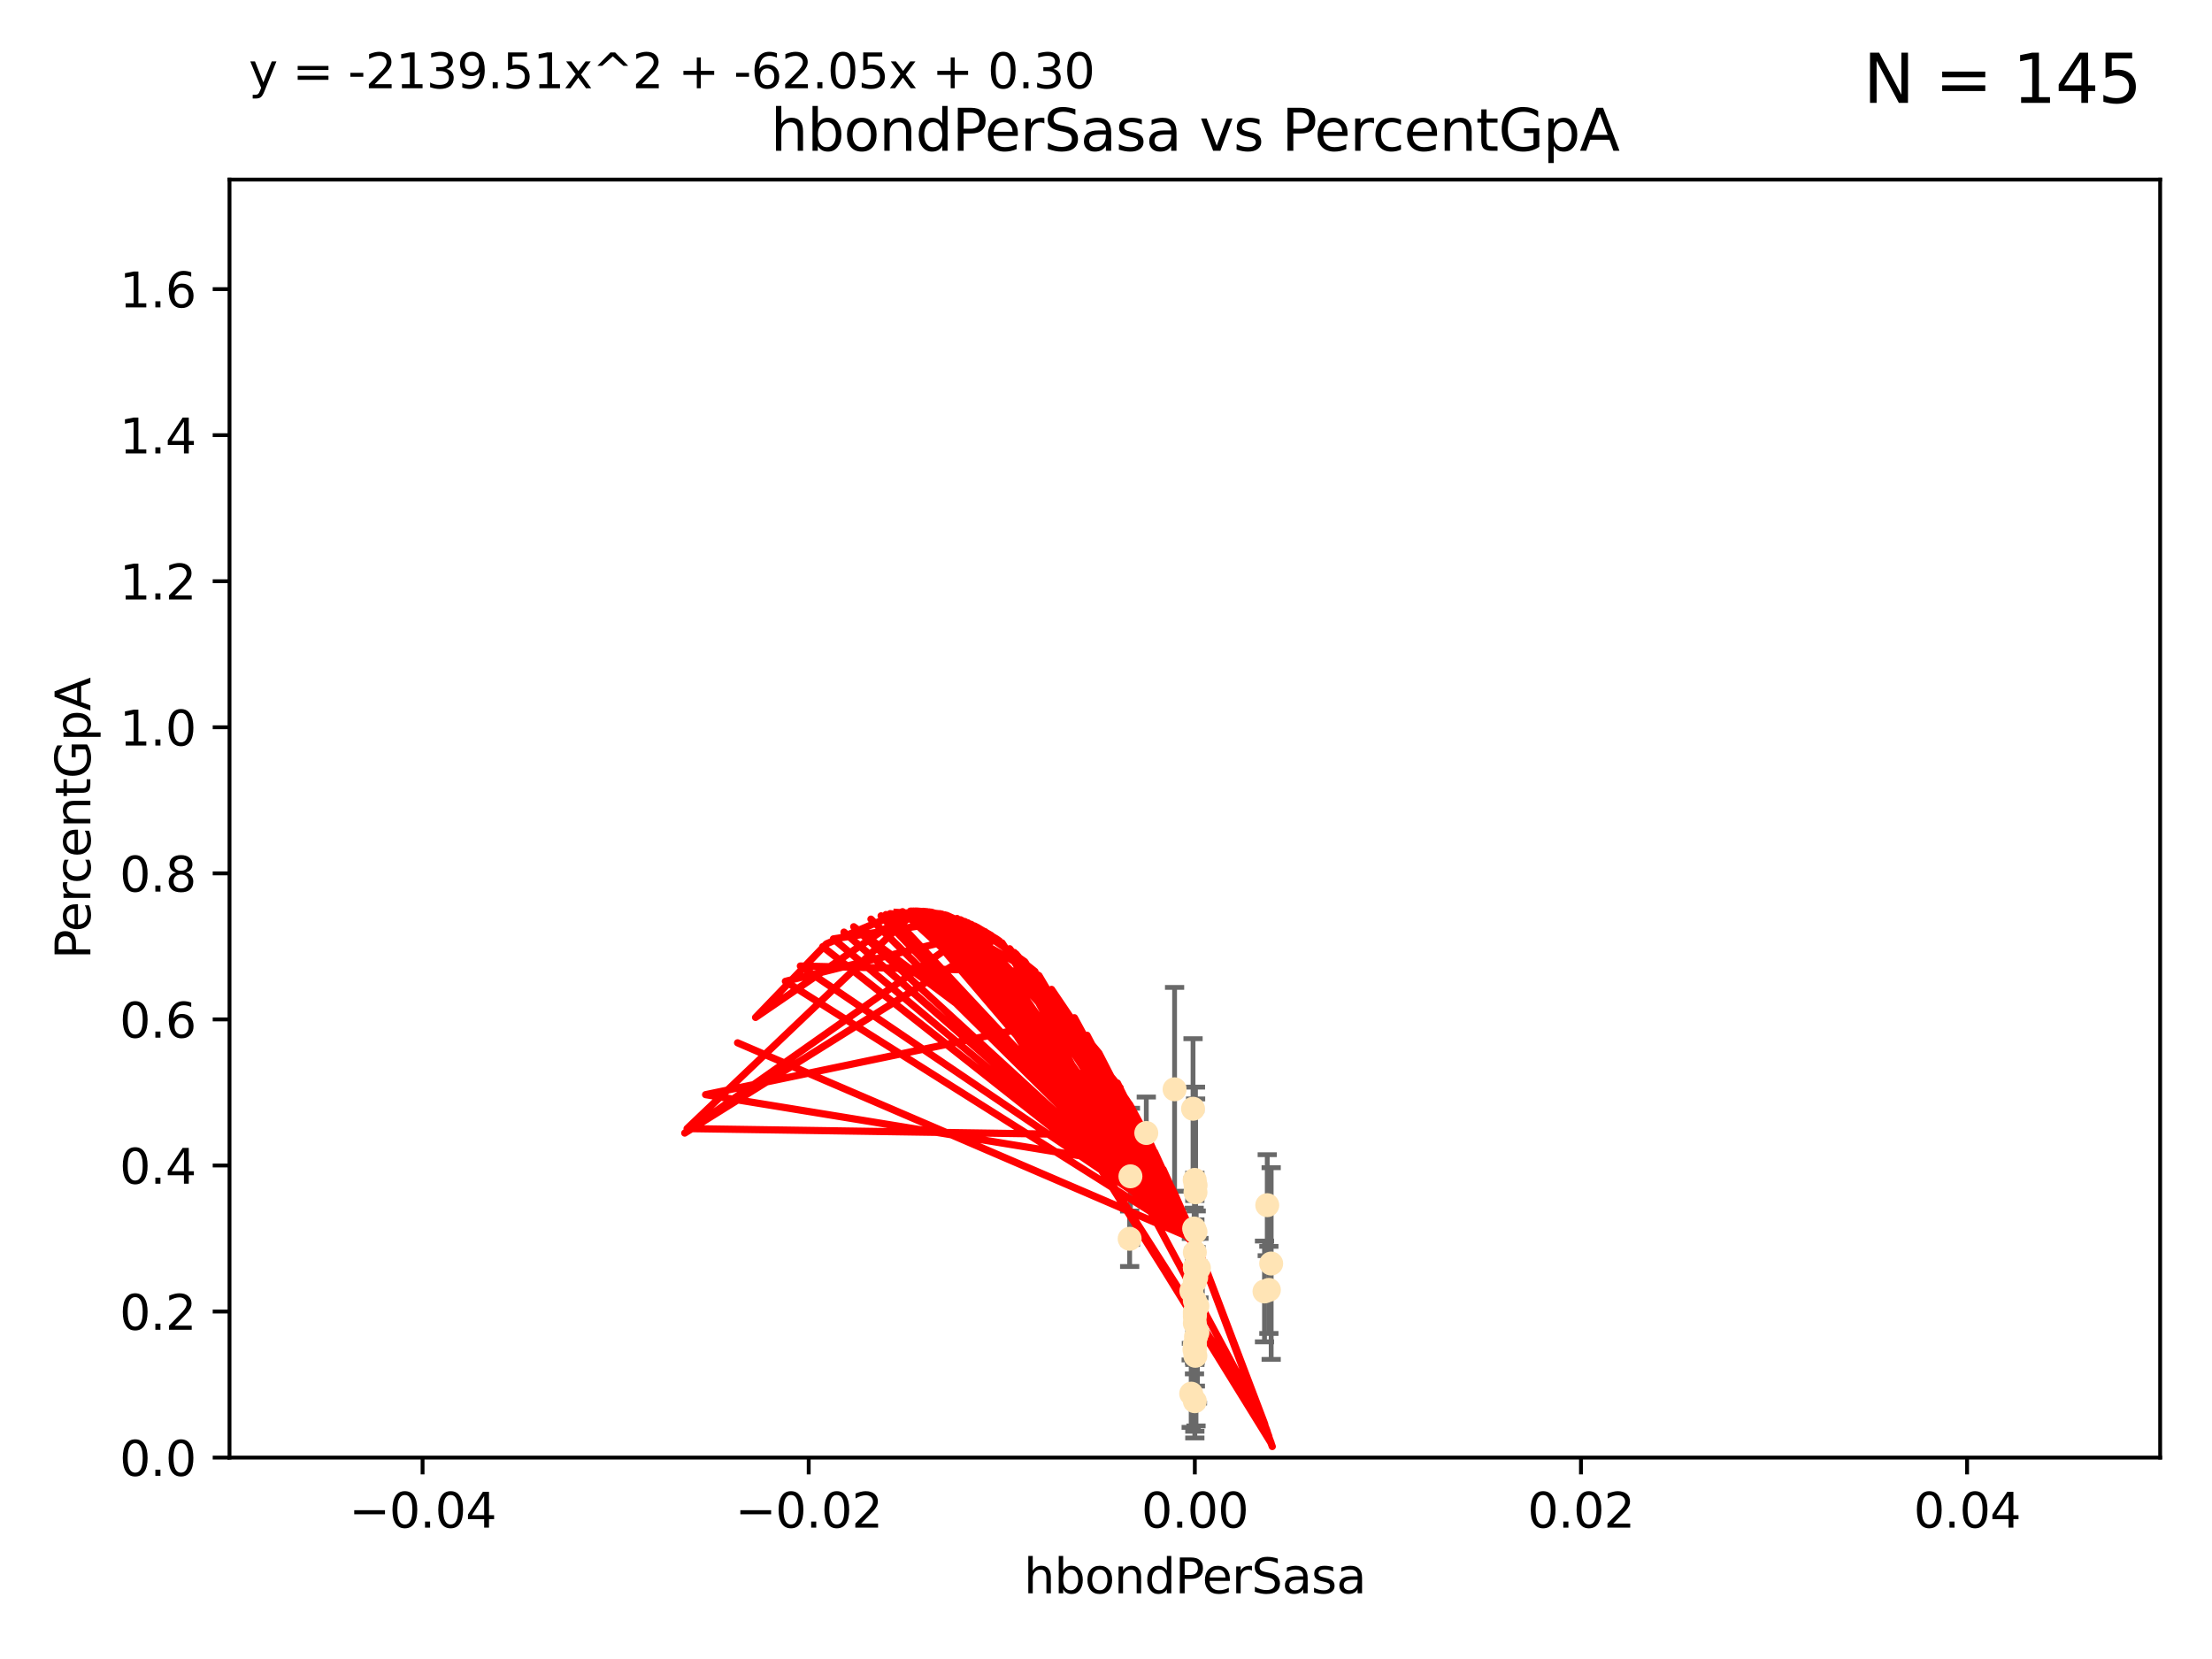<?xml version="1.0" encoding="utf-8" standalone="no"?>
<!DOCTYPE svg PUBLIC "-//W3C//DTD SVG 1.1//EN"
  "http://www.w3.org/Graphics/SVG/1.1/DTD/svg11.dtd">
<svg xmlns:xlink="http://www.w3.org/1999/xlink" width="460.8pt" height="345.6pt" viewBox="0 0 460.8 345.6" xmlns="http://www.w3.org/2000/svg" version="1.1">
 <defs>
  <style type="text/css">*{stroke-linejoin: round; stroke-linecap: butt}</style>
 </defs>
 <g id="figure_1">
  <g id="patch_1">
   <path d="M 0 345.6 
L 460.8 345.6 
L 460.8 0 
L 0 0 
z
" style="fill: #ffffff"/>
  </g>
  <g id="axes_1">
   <g id="patch_2">
    <path d="M 47.81 303.64 
L 450 303.64 
L 450 37.411 
L 47.81 37.411 
z
" style="fill: #ffffff"/>
   </g>
   <g id="PathCollection_1">
    <defs>
     <path id="mda1f64338f" d="M 0 1.118 
C 0.297 1.118 0.581 1 0.791 0.791 
C 1 0.581 1.118 0.297 1.118 0 
C 1.118 -0.297 1 -0.581 0.791 -0.791 
C 0.581 -1 0.297 -1.118 0 -1.118 
C -0.297 -1.118 -0.581 -1 -0.791 -0.791 
C -1 -0.581 -1.118 -0.297 -1.118 0 
C -1.118 0.297 -1 0.581 -0.791 0.791 
C -0.581 1 -0.297 1.118 0 1.118 
z
" style="stroke: #ffe4b5"/>
    </defs>
    <g clip-path="url(#p2dcbef6d17)">
     <use xlink:href="#mda1f64338f" x="238.793" y="236.024" style="fill: #ffe4b5; stroke: #ffe4b5"/>
     <use xlink:href="#mda1f64338f" x="249.434" y="272.073" style="fill: #ffe4b5; stroke: #ffe4b5"/>
     <use xlink:href="#mda1f64338f" x="249.149" y="278.454" style="fill: #ffe4b5; stroke: #ffe4b5"/>
     <use xlink:href="#mda1f64338f" x="249.189" y="266.121" style="fill: #ffe4b5; stroke: #ffe4b5"/>
     <use xlink:href="#mda1f64338f" x="249.039" y="256.619" style="fill: #ffe4b5; stroke: #ffe4b5"/>
     <use xlink:href="#mda1f64338f" x="249.039" y="248.374" style="fill: #ffe4b5; stroke: #ffe4b5"/>
     <use xlink:href="#mda1f64338f" x="248.905" y="266.966" style="fill: #ffe4b5; stroke: #ffe4b5"/>
     <use xlink:href="#mda1f64338f" x="248.876" y="245.794" style="fill: #ffe4b5; stroke: #ffe4b5"/>
     <use xlink:href="#mda1f64338f" x="248.905" y="280.798" style="fill: #ffe4b5; stroke: #ffe4b5"/>
     <use xlink:href="#mda1f64338f" x="248.905" y="270.942" style="fill: #ffe4b5; stroke: #ffe4b5"/>
     <use xlink:href="#mda1f64338f" x="248.905" y="280.225" style="fill: #ffe4b5; stroke: #ffe4b5"/>
     <use xlink:href="#mda1f64338f" x="248.189" y="268.929" style="fill: #ffe4b5; stroke: #ffe4b5"/>
     <use xlink:href="#mda1f64338f" x="249.449" y="277.551" style="fill: #ffe4b5; stroke: #ffe4b5"/>
     <use xlink:href="#mda1f64338f" x="235.489" y="245.048" style="fill: #ffe4b5; stroke: #ffe4b5"/>
     <use xlink:href="#mda1f64338f" x="248.905" y="264.074" style="fill: #ffe4b5; stroke: #ffe4b5"/>
     <use xlink:href="#mda1f64338f" x="248.532" y="230.974" style="fill: #ffe4b5; stroke: #ffe4b5"/>
     <use xlink:href="#mda1f64338f" x="244.687" y="226.92" style="fill: #ffe4b5; stroke: #ffe4b5"/>
     <use xlink:href="#mda1f64338f" x="248.905" y="273.317" style="fill: #ffe4b5; stroke: #ffe4b5"/>
     <use xlink:href="#mda1f64338f" x="248.905" y="264.031" style="fill: #ffe4b5; stroke: #ffe4b5"/>
     <use xlink:href="#mda1f64338f" x="248.145" y="290.323" style="fill: #ffe4b5; stroke: #ffe4b5"/>
     <use xlink:href="#mda1f64338f" x="248.833" y="281.157" style="fill: #ffe4b5; stroke: #ffe4b5"/>
     <use xlink:href="#mda1f64338f" x="248.905" y="266.582" style="fill: #ffe4b5; stroke: #ffe4b5"/>
     <use xlink:href="#mda1f64338f" x="263.419" y="269.032" style="fill: #ffe4b5; stroke: #ffe4b5"/>
     <use xlink:href="#mda1f64338f" x="264.33" y="268.709" style="fill: #ffe4b5; stroke: #ffe4b5"/>
     <use xlink:href="#mda1f64338f" x="249.762" y="264.173" style="fill: #ffe4b5; stroke: #ffe4b5"/>
     <use xlink:href="#mda1f64338f" x="248.905" y="260.898" style="fill: #ffe4b5; stroke: #ffe4b5"/>
     <use xlink:href="#mda1f64338f" x="235.327" y="258.061" style="fill: #ffe4b5; stroke: #ffe4b5"/>
     <use xlink:href="#mda1f64338f" x="248.905" y="291.9" style="fill: #ffe4b5; stroke: #ffe4b5"/>
     <use xlink:href="#mda1f64338f" x="248.761" y="255.921" style="fill: #ffe4b5; stroke: #ffe4b5"/>
     <use xlink:href="#mda1f64338f" x="248.905" y="275.649" style="fill: #ffe4b5; stroke: #ffe4b5"/>
     <use xlink:href="#mda1f64338f" x="248.905" y="273.715" style="fill: #ffe4b5; stroke: #ffe4b5"/>
     <use xlink:href="#mda1f64338f" x="248.905" y="280.144" style="fill: #ffe4b5; stroke: #ffe4b5"/>
     <use xlink:href="#mda1f64338f" x="264.809" y="263.219" style="fill: #ffe4b5; stroke: #ffe4b5"/>
     <use xlink:href="#mda1f64338f" x="249.064" y="246.911" style="fill: #ffe4b5; stroke: #ffe4b5"/>
     <use xlink:href="#mda1f64338f" x="248.905" y="274.226" style="fill: #ffe4b5; stroke: #ffe4b5"/>
     <use xlink:href="#mda1f64338f" x="263.992" y="251.06" style="fill: #ffe4b5; stroke: #ffe4b5"/>
     <use xlink:href="#mda1f64338f" x="249.017" y="282.435" style="fill: #ffe4b5; stroke: #ffe4b5"/>
    </g>
   </g>
   <g id="matplotlib.axis_1">
    <g id="xtick_1">
     <g id="line2d_1">
      <defs>
       <path id="m3ce4af5608" d="M 0 0 
L 0 3.5 
" style="stroke: #000000; stroke-width: 0.8"/>
      </defs>
      <g>
       <use xlink:href="#m3ce4af5608" x="88.029" y="303.64" style="stroke: #000000; stroke-width: 0.8"/>
      </g>
     </g>
     <g id="text_1">
      <!-- −0.04 -->
      <g transform="translate(72.706 318.238)scale(0.1 -0.1)">
       <defs>
        <path id="DejaVuSans-2212" d="M 678 2272 
L 4684 2272 
L 4684 1741 
L 678 1741 
L 678 2272 
z
" transform="scale(0.016)"/>
        <path id="DejaVuSans-30" d="M 2034 4250 
Q 1547 4250 1301 3770 
Q 1056 3291 1056 2328 
Q 1056 1369 1301 889 
Q 1547 409 2034 409 
Q 2525 409 2770 889 
Q 3016 1369 3016 2328 
Q 3016 3291 2770 3770 
Q 2525 4250 2034 4250 
z
M 2034 4750 
Q 2819 4750 3233 4129 
Q 3647 3509 3647 2328 
Q 3647 1150 3233 529 
Q 2819 -91 2034 -91 
Q 1250 -91 836 529 
Q 422 1150 422 2328 
Q 422 3509 836 4129 
Q 1250 4750 2034 4750 
z
" transform="scale(0.016)"/>
        <path id="DejaVuSans-2e" d="M 684 794 
L 1344 794 
L 1344 0 
L 684 0 
L 684 794 
z
" transform="scale(0.016)"/>
        <path id="DejaVuSans-34" d="M 2419 4116 
L 825 1625 
L 2419 1625 
L 2419 4116 
z
M 2253 4666 
L 3047 4666 
L 3047 1625 
L 3713 1625 
L 3713 1100 
L 3047 1100 
L 3047 0 
L 2419 0 
L 2419 1100 
L 313 1100 
L 313 1709 
L 2253 4666 
z
" transform="scale(0.016)"/>
       </defs>
       <use xlink:href="#DejaVuSans-2212"/>
       <use xlink:href="#DejaVuSans-30" x="83.789"/>
       <use xlink:href="#DejaVuSans-2e" x="147.412"/>
       <use xlink:href="#DejaVuSans-30" x="179.199"/>
       <use xlink:href="#DejaVuSans-34" x="242.822"/>
      </g>
     </g>
    </g>
    <g id="xtick_2">
     <g id="line2d_2">
      <g>
       <use xlink:href="#m3ce4af5608" x="168.467" y="303.64" style="stroke: #000000; stroke-width: 0.8"/>
      </g>
     </g>
     <g id="text_2">
      <!-- −0.02 -->
      <g transform="translate(153.144 318.238)scale(0.1 -0.1)">
       <defs>
        <path id="DejaVuSans-32" d="M 1228 531 
L 3431 531 
L 3431 0 
L 469 0 
L 469 531 
Q 828 903 1448 1529 
Q 2069 2156 2228 2338 
Q 2531 2678 2651 2914 
Q 2772 3150 2772 3378 
Q 2772 3750 2511 3984 
Q 2250 4219 1831 4219 
Q 1534 4219 1204 4116 
Q 875 4013 500 3803 
L 500 4441 
Q 881 4594 1212 4672 
Q 1544 4750 1819 4750 
Q 2544 4750 2975 4387 
Q 3406 4025 3406 3419 
Q 3406 3131 3298 2873 
Q 3191 2616 2906 2266 
Q 2828 2175 2409 1742 
Q 1991 1309 1228 531 
z
" transform="scale(0.016)"/>
       </defs>
       <use xlink:href="#DejaVuSans-2212"/>
       <use xlink:href="#DejaVuSans-30" x="83.789"/>
       <use xlink:href="#DejaVuSans-2e" x="147.412"/>
       <use xlink:href="#DejaVuSans-30" x="179.199"/>
       <use xlink:href="#DejaVuSans-32" x="242.822"/>
      </g>
     </g>
    </g>
    <g id="xtick_3">
     <g id="line2d_3">
      <g>
       <use xlink:href="#m3ce4af5608" x="248.905" y="303.64" style="stroke: #000000; stroke-width: 0.8"/>
      </g>
     </g>
     <g id="text_3">
      <!-- 0.00 -->
      <g transform="translate(237.772 318.238)scale(0.1 -0.1)">
       <use xlink:href="#DejaVuSans-30"/>
       <use xlink:href="#DejaVuSans-2e" x="63.623"/>
       <use xlink:href="#DejaVuSans-30" x="95.41"/>
       <use xlink:href="#DejaVuSans-30" x="159.033"/>
      </g>
     </g>
    </g>
    <g id="xtick_4">
     <g id="line2d_4">
      <g>
       <use xlink:href="#m3ce4af5608" x="329.343" y="303.64" style="stroke: #000000; stroke-width: 0.8"/>
      </g>
     </g>
     <g id="text_4">
      <!-- 0.02 -->
      <g transform="translate(318.21 318.238)scale(0.1 -0.1)">
       <use xlink:href="#DejaVuSans-30"/>
       <use xlink:href="#DejaVuSans-2e" x="63.623"/>
       <use xlink:href="#DejaVuSans-30" x="95.41"/>
       <use xlink:href="#DejaVuSans-32" x="159.033"/>
      </g>
     </g>
    </g>
    <g id="xtick_5">
     <g id="line2d_5">
      <g>
       <use xlink:href="#m3ce4af5608" x="409.781" y="303.64" style="stroke: #000000; stroke-width: 0.8"/>
      </g>
     </g>
     <g id="text_5">
      <!-- 0.04 -->
      <g transform="translate(398.648 318.238)scale(0.1 -0.1)">
       <use xlink:href="#DejaVuSans-30"/>
       <use xlink:href="#DejaVuSans-2e" x="63.623"/>
       <use xlink:href="#DejaVuSans-30" x="95.41"/>
       <use xlink:href="#DejaVuSans-34" x="159.033"/>
      </g>
     </g>
    </g>
    <g id="text_6">
     <!-- hbondPerSasa -->
     <g transform="translate(213.287 331.917)scale(0.1 -0.1)">
      <defs>
       <path id="DejaVuSans-68" d="M 3513 2113 
L 3513 0 
L 2938 0 
L 2938 2094 
Q 2938 2591 2744 2837 
Q 2550 3084 2163 3084 
Q 1697 3084 1428 2787 
Q 1159 2491 1159 1978 
L 1159 0 
L 581 0 
L 581 4863 
L 1159 4863 
L 1159 2956 
Q 1366 3272 1645 3428 
Q 1925 3584 2291 3584 
Q 2894 3584 3203 3211 
Q 3513 2838 3513 2113 
z
" transform="scale(0.016)"/>
       <path id="DejaVuSans-62" d="M 3116 1747 
Q 3116 2381 2855 2742 
Q 2594 3103 2138 3103 
Q 1681 3103 1420 2742 
Q 1159 2381 1159 1747 
Q 1159 1113 1420 752 
Q 1681 391 2138 391 
Q 2594 391 2855 752 
Q 3116 1113 3116 1747 
z
M 1159 2969 
Q 1341 3281 1617 3432 
Q 1894 3584 2278 3584 
Q 2916 3584 3314 3078 
Q 3713 2572 3713 1747 
Q 3713 922 3314 415 
Q 2916 -91 2278 -91 
Q 1894 -91 1617 61 
Q 1341 213 1159 525 
L 1159 0 
L 581 0 
L 581 4863 
L 1159 4863 
L 1159 2969 
z
" transform="scale(0.016)"/>
       <path id="DejaVuSans-6f" d="M 1959 3097 
Q 1497 3097 1228 2736 
Q 959 2375 959 1747 
Q 959 1119 1226 758 
Q 1494 397 1959 397 
Q 2419 397 2687 759 
Q 2956 1122 2956 1747 
Q 2956 2369 2687 2733 
Q 2419 3097 1959 3097 
z
M 1959 3584 
Q 2709 3584 3137 3096 
Q 3566 2609 3566 1747 
Q 3566 888 3137 398 
Q 2709 -91 1959 -91 
Q 1206 -91 779 398 
Q 353 888 353 1747 
Q 353 2609 779 3096 
Q 1206 3584 1959 3584 
z
" transform="scale(0.016)"/>
       <path id="DejaVuSans-6e" d="M 3513 2113 
L 3513 0 
L 2938 0 
L 2938 2094 
Q 2938 2591 2744 2837 
Q 2550 3084 2163 3084 
Q 1697 3084 1428 2787 
Q 1159 2491 1159 1978 
L 1159 0 
L 581 0 
L 581 3500 
L 1159 3500 
L 1159 2956 
Q 1366 3272 1645 3428 
Q 1925 3584 2291 3584 
Q 2894 3584 3203 3211 
Q 3513 2838 3513 2113 
z
" transform="scale(0.016)"/>
       <path id="DejaVuSans-64" d="M 2906 2969 
L 2906 4863 
L 3481 4863 
L 3481 0 
L 2906 0 
L 2906 525 
Q 2725 213 2448 61 
Q 2172 -91 1784 -91 
Q 1150 -91 751 415 
Q 353 922 353 1747 
Q 353 2572 751 3078 
Q 1150 3584 1784 3584 
Q 2172 3584 2448 3432 
Q 2725 3281 2906 2969 
z
M 947 1747 
Q 947 1113 1208 752 
Q 1469 391 1925 391 
Q 2381 391 2643 752 
Q 2906 1113 2906 1747 
Q 2906 2381 2643 2742 
Q 2381 3103 1925 3103 
Q 1469 3103 1208 2742 
Q 947 2381 947 1747 
z
" transform="scale(0.016)"/>
       <path id="DejaVuSans-50" d="M 1259 4147 
L 1259 2394 
L 2053 2394 
Q 2494 2394 2734 2622 
Q 2975 2850 2975 3272 
Q 2975 3691 2734 3919 
Q 2494 4147 2053 4147 
L 1259 4147 
z
M 628 4666 
L 2053 4666 
Q 2838 4666 3239 4311 
Q 3641 3956 3641 3272 
Q 3641 2581 3239 2228 
Q 2838 1875 2053 1875 
L 1259 1875 
L 1259 0 
L 628 0 
L 628 4666 
z
" transform="scale(0.016)"/>
       <path id="DejaVuSans-65" d="M 3597 1894 
L 3597 1613 
L 953 1613 
Q 991 1019 1311 708 
Q 1631 397 2203 397 
Q 2534 397 2845 478 
Q 3156 559 3463 722 
L 3463 178 
Q 3153 47 2828 -22 
Q 2503 -91 2169 -91 
Q 1331 -91 842 396 
Q 353 884 353 1716 
Q 353 2575 817 3079 
Q 1281 3584 2069 3584 
Q 2775 3584 3186 3129 
Q 3597 2675 3597 1894 
z
M 3022 2063 
Q 3016 2534 2758 2815 
Q 2500 3097 2075 3097 
Q 1594 3097 1305 2825 
Q 1016 2553 972 2059 
L 3022 2063 
z
" transform="scale(0.016)"/>
       <path id="DejaVuSans-72" d="M 2631 2963 
Q 2534 3019 2420 3045 
Q 2306 3072 2169 3072 
Q 1681 3072 1420 2755 
Q 1159 2438 1159 1844 
L 1159 0 
L 581 0 
L 581 3500 
L 1159 3500 
L 1159 2956 
Q 1341 3275 1631 3429 
Q 1922 3584 2338 3584 
Q 2397 3584 2469 3576 
Q 2541 3569 2628 3553 
L 2631 2963 
z
" transform="scale(0.016)"/>
       <path id="DejaVuSans-53" d="M 3425 4513 
L 3425 3897 
Q 3066 4069 2747 4153 
Q 2428 4238 2131 4238 
Q 1616 4238 1336 4038 
Q 1056 3838 1056 3469 
Q 1056 3159 1242 3001 
Q 1428 2844 1947 2747 
L 2328 2669 
Q 3034 2534 3370 2195 
Q 3706 1856 3706 1288 
Q 3706 609 3251 259 
Q 2797 -91 1919 -91 
Q 1588 -91 1214 -16 
Q 841 59 441 206 
L 441 856 
Q 825 641 1194 531 
Q 1563 422 1919 422 
Q 2459 422 2753 634 
Q 3047 847 3047 1241 
Q 3047 1584 2836 1778 
Q 2625 1972 2144 2069 
L 1759 2144 
Q 1053 2284 737 2584 
Q 422 2884 422 3419 
Q 422 4038 858 4394 
Q 1294 4750 2059 4750 
Q 2388 4750 2728 4690 
Q 3069 4631 3425 4513 
z
" transform="scale(0.016)"/>
       <path id="DejaVuSans-61" d="M 2194 1759 
Q 1497 1759 1228 1600 
Q 959 1441 959 1056 
Q 959 750 1161 570 
Q 1363 391 1709 391 
Q 2188 391 2477 730 
Q 2766 1069 2766 1631 
L 2766 1759 
L 2194 1759 
z
M 3341 1997 
L 3341 0 
L 2766 0 
L 2766 531 
Q 2569 213 2275 61 
Q 1981 -91 1556 -91 
Q 1019 -91 701 211 
Q 384 513 384 1019 
Q 384 1609 779 1909 
Q 1175 2209 1959 2209 
L 2766 2209 
L 2766 2266 
Q 2766 2663 2505 2880 
Q 2244 3097 1772 3097 
Q 1472 3097 1187 3025 
Q 903 2953 641 2809 
L 641 3341 
Q 956 3463 1253 3523 
Q 1550 3584 1831 3584 
Q 2591 3584 2966 3190 
Q 3341 2797 3341 1997 
z
" transform="scale(0.016)"/>
       <path id="DejaVuSans-73" d="M 2834 3397 
L 2834 2853 
Q 2591 2978 2328 3040 
Q 2066 3103 1784 3103 
Q 1356 3103 1142 2972 
Q 928 2841 928 2578 
Q 928 2378 1081 2264 
Q 1234 2150 1697 2047 
L 1894 2003 
Q 2506 1872 2764 1633 
Q 3022 1394 3022 966 
Q 3022 478 2636 193 
Q 2250 -91 1575 -91 
Q 1294 -91 989 -36 
Q 684 19 347 128 
L 347 722 
Q 666 556 975 473 
Q 1284 391 1588 391 
Q 1994 391 2212 530 
Q 2431 669 2431 922 
Q 2431 1156 2273 1281 
Q 2116 1406 1581 1522 
L 1381 1569 
Q 847 1681 609 1914 
Q 372 2147 372 2553 
Q 372 3047 722 3315 
Q 1072 3584 1716 3584 
Q 2034 3584 2315 3537 
Q 2597 3491 2834 3397 
z
" transform="scale(0.016)"/>
      </defs>
      <use xlink:href="#DejaVuSans-68"/>
      <use xlink:href="#DejaVuSans-62" x="63.379"/>
      <use xlink:href="#DejaVuSans-6f" x="126.855"/>
      <use xlink:href="#DejaVuSans-6e" x="188.037"/>
      <use xlink:href="#DejaVuSans-64" x="251.416"/>
      <use xlink:href="#DejaVuSans-50" x="314.893"/>
      <use xlink:href="#DejaVuSans-65" x="371.57"/>
      <use xlink:href="#DejaVuSans-72" x="433.094"/>
      <use xlink:href="#DejaVuSans-53" x="474.207"/>
      <use xlink:href="#DejaVuSans-61" x="537.684"/>
      <use xlink:href="#DejaVuSans-73" x="598.963"/>
      <use xlink:href="#DejaVuSans-61" x="651.062"/>
     </g>
    </g>
   </g>
   <g id="matplotlib.axis_2">
    <g id="ytick_1">
     <g id="line2d_6">
      <defs>
       <path id="m89fd67db7b" d="M 0 0 
L -3.5 0 
" style="stroke: #000000; stroke-width: 0.8"/>
      </defs>
      <g>
       <use xlink:href="#m89fd67db7b" x="47.81" y="303.64" style="stroke: #000000; stroke-width: 0.8"/>
      </g>
     </g>
     <g id="text_7">
      <!-- 0.0 -->
      <g transform="translate(24.907 307.439)scale(0.1 -0.1)">
       <use xlink:href="#DejaVuSans-30"/>
       <use xlink:href="#DejaVuSans-2e" x="63.623"/>
       <use xlink:href="#DejaVuSans-30" x="95.41"/>
      </g>
     </g>
    </g>
    <g id="ytick_2">
     <g id="line2d_7">
      <g>
       <use xlink:href="#m89fd67db7b" x="47.81" y="273.214" style="stroke: #000000; stroke-width: 0.8"/>
      </g>
     </g>
     <g id="text_8">
      <!-- 0.2 -->
      <g transform="translate(24.907 277.013)scale(0.1 -0.1)">
       <use xlink:href="#DejaVuSans-30"/>
       <use xlink:href="#DejaVuSans-2e" x="63.623"/>
       <use xlink:href="#DejaVuSans-32" x="95.41"/>
      </g>
     </g>
    </g>
    <g id="ytick_3">
     <g id="line2d_8">
      <g>
       <use xlink:href="#m89fd67db7b" x="47.81" y="242.788" style="stroke: #000000; stroke-width: 0.8"/>
      </g>
     </g>
     <g id="text_9">
      <!-- 0.4 -->
      <g transform="translate(24.907 246.587)scale(0.1 -0.1)">
       <use xlink:href="#DejaVuSans-30"/>
       <use xlink:href="#DejaVuSans-2e" x="63.623"/>
       <use xlink:href="#DejaVuSans-34" x="95.41"/>
      </g>
     </g>
    </g>
    <g id="ytick_4">
     <g id="line2d_9">
      <g>
       <use xlink:href="#m89fd67db7b" x="47.81" y="212.362" style="stroke: #000000; stroke-width: 0.8"/>
      </g>
     </g>
     <g id="text_10">
      <!-- 0.6 -->
      <g transform="translate(24.907 216.161)scale(0.1 -0.1)">
       <defs>
        <path id="DejaVuSans-36" d="M 2113 2584 
Q 1688 2584 1439 2293 
Q 1191 2003 1191 1497 
Q 1191 994 1439 701 
Q 1688 409 2113 409 
Q 2538 409 2786 701 
Q 3034 994 3034 1497 
Q 3034 2003 2786 2293 
Q 2538 2584 2113 2584 
z
M 3366 4563 
L 3366 3988 
Q 3128 4100 2886 4159 
Q 2644 4219 2406 4219 
Q 1781 4219 1451 3797 
Q 1122 3375 1075 2522 
Q 1259 2794 1537 2939 
Q 1816 3084 2150 3084 
Q 2853 3084 3261 2657 
Q 3669 2231 3669 1497 
Q 3669 778 3244 343 
Q 2819 -91 2113 -91 
Q 1303 -91 875 529 
Q 447 1150 447 2328 
Q 447 3434 972 4092 
Q 1497 4750 2381 4750 
Q 2619 4750 2861 4703 
Q 3103 4656 3366 4563 
z
" transform="scale(0.016)"/>
       </defs>
       <use xlink:href="#DejaVuSans-30"/>
       <use xlink:href="#DejaVuSans-2e" x="63.623"/>
       <use xlink:href="#DejaVuSans-36" x="95.41"/>
      </g>
     </g>
    </g>
    <g id="ytick_5">
     <g id="line2d_10">
      <g>
       <use xlink:href="#m89fd67db7b" x="47.81" y="181.935" style="stroke: #000000; stroke-width: 0.8"/>
      </g>
     </g>
     <g id="text_11">
      <!-- 0.8 -->
      <g transform="translate(24.907 185.735)scale(0.1 -0.1)">
       <defs>
        <path id="DejaVuSans-38" d="M 2034 2216 
Q 1584 2216 1326 1975 
Q 1069 1734 1069 1313 
Q 1069 891 1326 650 
Q 1584 409 2034 409 
Q 2484 409 2743 651 
Q 3003 894 3003 1313 
Q 3003 1734 2745 1975 
Q 2488 2216 2034 2216 
z
M 1403 2484 
Q 997 2584 770 2862 
Q 544 3141 544 3541 
Q 544 4100 942 4425 
Q 1341 4750 2034 4750 
Q 2731 4750 3128 4425 
Q 3525 4100 3525 3541 
Q 3525 3141 3298 2862 
Q 3072 2584 2669 2484 
Q 3125 2378 3379 2068 
Q 3634 1759 3634 1313 
Q 3634 634 3220 271 
Q 2806 -91 2034 -91 
Q 1263 -91 848 271 
Q 434 634 434 1313 
Q 434 1759 690 2068 
Q 947 2378 1403 2484 
z
M 1172 3481 
Q 1172 3119 1398 2916 
Q 1625 2713 2034 2713 
Q 2441 2713 2670 2916 
Q 2900 3119 2900 3481 
Q 2900 3844 2670 4047 
Q 2441 4250 2034 4250 
Q 1625 4250 1398 4047 
Q 1172 3844 1172 3481 
z
" transform="scale(0.016)"/>
       </defs>
       <use xlink:href="#DejaVuSans-30"/>
       <use xlink:href="#DejaVuSans-2e" x="63.623"/>
       <use xlink:href="#DejaVuSans-38" x="95.41"/>
      </g>
     </g>
    </g>
    <g id="ytick_6">
     <g id="line2d_11">
      <g>
       <use xlink:href="#m89fd67db7b" x="47.81" y="151.509" style="stroke: #000000; stroke-width: 0.8"/>
      </g>
     </g>
     <g id="text_12">
      <!-- 1.0 -->
      <g transform="translate(24.907 155.308)scale(0.1 -0.1)">
       <defs>
        <path id="DejaVuSans-31" d="M 794 531 
L 1825 531 
L 1825 4091 
L 703 3866 
L 703 4441 
L 1819 4666 
L 2450 4666 
L 2450 531 
L 3481 531 
L 3481 0 
L 794 0 
L 794 531 
z
" transform="scale(0.016)"/>
       </defs>
       <use xlink:href="#DejaVuSans-31"/>
       <use xlink:href="#DejaVuSans-2e" x="63.623"/>
       <use xlink:href="#DejaVuSans-30" x="95.41"/>
      </g>
     </g>
    </g>
    <g id="ytick_7">
     <g id="line2d_12">
      <g>
       <use xlink:href="#m89fd67db7b" x="47.81" y="121.083" style="stroke: #000000; stroke-width: 0.8"/>
      </g>
     </g>
     <g id="text_13">
      <!-- 1.2 -->
      <g transform="translate(24.907 124.882)scale(0.1 -0.1)">
       <use xlink:href="#DejaVuSans-31"/>
       <use xlink:href="#DejaVuSans-2e" x="63.623"/>
       <use xlink:href="#DejaVuSans-32" x="95.41"/>
      </g>
     </g>
    </g>
    <g id="ytick_8">
     <g id="line2d_13">
      <g>
       <use xlink:href="#m89fd67db7b" x="47.81" y="90.657" style="stroke: #000000; stroke-width: 0.8"/>
      </g>
     </g>
     <g id="text_14">
      <!-- 1.4 -->
      <g transform="translate(24.907 94.456)scale(0.1 -0.1)">
       <use xlink:href="#DejaVuSans-31"/>
       <use xlink:href="#DejaVuSans-2e" x="63.623"/>
       <use xlink:href="#DejaVuSans-34" x="95.41"/>
      </g>
     </g>
    </g>
    <g id="ytick_9">
     <g id="line2d_14">
      <g>
       <use xlink:href="#m89fd67db7b" x="47.81" y="60.231" style="stroke: #000000; stroke-width: 0.8"/>
      </g>
     </g>
     <g id="text_15">
      <!-- 1.6 -->
      <g transform="translate(24.907 64.03)scale(0.1 -0.1)">
       <use xlink:href="#DejaVuSans-31"/>
       <use xlink:href="#DejaVuSans-2e" x="63.623"/>
       <use xlink:href="#DejaVuSans-36" x="95.41"/>
      </g>
     </g>
    </g>
    <g id="text_16">
     <!-- PercentGpA -->
     <g transform="translate(18.827 199.802)rotate(-90)scale(0.1 -0.1)">
      <defs>
       <path id="DejaVuSans-63" d="M 3122 3366 
L 3122 2828 
Q 2878 2963 2633 3030 
Q 2388 3097 2138 3097 
Q 1578 3097 1268 2742 
Q 959 2388 959 1747 
Q 959 1106 1268 751 
Q 1578 397 2138 397 
Q 2388 397 2633 464 
Q 2878 531 3122 666 
L 3122 134 
Q 2881 22 2623 -34 
Q 2366 -91 2075 -91 
Q 1284 -91 818 406 
Q 353 903 353 1747 
Q 353 2603 823 3093 
Q 1294 3584 2113 3584 
Q 2378 3584 2631 3529 
Q 2884 3475 3122 3366 
z
" transform="scale(0.016)"/>
       <path id="DejaVuSans-74" d="M 1172 4494 
L 1172 3500 
L 2356 3500 
L 2356 3053 
L 1172 3053 
L 1172 1153 
Q 1172 725 1289 603 
Q 1406 481 1766 481 
L 2356 481 
L 2356 0 
L 1766 0 
Q 1100 0 847 248 
Q 594 497 594 1153 
L 594 3053 
L 172 3053 
L 172 3500 
L 594 3500 
L 594 4494 
L 1172 4494 
z
" transform="scale(0.016)"/>
       <path id="DejaVuSans-47" d="M 3809 666 
L 3809 1919 
L 2778 1919 
L 2778 2438 
L 4434 2438 
L 4434 434 
Q 4069 175 3628 42 
Q 3188 -91 2688 -91 
Q 1594 -91 976 548 
Q 359 1188 359 2328 
Q 359 3472 976 4111 
Q 1594 4750 2688 4750 
Q 3144 4750 3555 4637 
Q 3966 4525 4313 4306 
L 4313 3634 
Q 3963 3931 3569 4081 
Q 3175 4231 2741 4231 
Q 1884 4231 1454 3753 
Q 1025 3275 1025 2328 
Q 1025 1384 1454 906 
Q 1884 428 2741 428 
Q 3075 428 3337 486 
Q 3600 544 3809 666 
z
" transform="scale(0.016)"/>
       <path id="DejaVuSans-70" d="M 1159 525 
L 1159 -1331 
L 581 -1331 
L 581 3500 
L 1159 3500 
L 1159 2969 
Q 1341 3281 1617 3432 
Q 1894 3584 2278 3584 
Q 2916 3584 3314 3078 
Q 3713 2572 3713 1747 
Q 3713 922 3314 415 
Q 2916 -91 2278 -91 
Q 1894 -91 1617 61 
Q 1341 213 1159 525 
z
M 3116 1747 
Q 3116 2381 2855 2742 
Q 2594 3103 2138 3103 
Q 1681 3103 1420 2742 
Q 1159 2381 1159 1747 
Q 1159 1113 1420 752 
Q 1681 391 2138 391 
Q 2594 391 2855 752 
Q 3116 1113 3116 1747 
z
" transform="scale(0.016)"/>
       <path id="DejaVuSans-41" d="M 2188 4044 
L 1331 1722 
L 3047 1722 
L 2188 4044 
z
M 1831 4666 
L 2547 4666 
L 4325 0 
L 3669 0 
L 3244 1197 
L 1141 1197 
L 716 0 
L 50 0 
L 1831 4666 
z
" transform="scale(0.016)"/>
      </defs>
      <use xlink:href="#DejaVuSans-50"/>
      <use xlink:href="#DejaVuSans-65" x="56.678"/>
      <use xlink:href="#DejaVuSans-72" x="118.201"/>
      <use xlink:href="#DejaVuSans-63" x="157.064"/>
      <use xlink:href="#DejaVuSans-65" x="212.045"/>
      <use xlink:href="#DejaVuSans-6e" x="273.568"/>
      <use xlink:href="#DejaVuSans-74" x="336.947"/>
      <use xlink:href="#DejaVuSans-47" x="376.156"/>
      <use xlink:href="#DejaVuSans-70" x="453.646"/>
      <use xlink:href="#DejaVuSans-41" x="517.123"/>
     </g>
    </g>
   </g>
   <g id="LineCollection_1">
    <path d="M 238.793 243.516 
L 238.793 228.533 
" clip-path="url(#p2dcbef6d17)" style="fill: none; stroke: #696969"/>
    <path d="M 249.434 277.635 
L 249.434 266.511 
" clip-path="url(#p2dcbef6d17)" style="fill: none; stroke: #696969"/>
    <path d="M 249.149 297.045 
L 249.149 259.864 
" clip-path="url(#p2dcbef6d17)" style="fill: none; stroke: #696969"/>
    <path d="M 249.189 279.981 
L 249.189 252.261 
" clip-path="url(#p2dcbef6d17)" style="fill: none; stroke: #696969"/>
    <path d="M 249.039 267.094 
L 249.039 246.145 
" clip-path="url(#p2dcbef6d17)" style="fill: none; stroke: #696969"/>
    <path d="M 249.039 270.281 
L 249.039 226.467 
" clip-path="url(#p2dcbef6d17)" style="fill: none; stroke: #696969"/>
    <path d="M 248.905 283.841 
L 248.905 250.092 
" clip-path="url(#p2dcbef6d17)" style="fill: none; stroke: #696969"/>
    <path d="M 248.876 260.183 
L 248.876 231.405 
" clip-path="url(#p2dcbef6d17)" style="fill: none; stroke: #696969"/>
    <path d="M 248.905 292.789 
L 248.905 268.808 
" clip-path="url(#p2dcbef6d17)" style="fill: none; stroke: #696969"/>
    <path d="M 248.905 283.871 
L 248.905 258.013 
" clip-path="url(#p2dcbef6d17)" style="fill: none; stroke: #696969"/>
    <path d="M 248.905 291.627 
L 248.905 268.824 
" clip-path="url(#p2dcbef6d17)" style="fill: none; stroke: #696969"/>
    <path d="M 248.189 279.846 
L 248.189 258.013 
" clip-path="url(#p2dcbef6d17)" style="fill: none; stroke: #696969"/>
    <path d="M 249.449 292.284 
L 249.449 262.817 
" clip-path="url(#p2dcbef6d17)" style="fill: none; stroke: #696969"/>
    <path d="M 235.489 259.236 
L 235.489 230.86 
" clip-path="url(#p2dcbef6d17)" style="fill: none; stroke: #696969"/>
    <path d="M 248.905 274.032 
L 248.905 254.116 
" clip-path="url(#p2dcbef6d17)" style="fill: none; stroke: #696969"/>
    <path d="M 248.532 245.568 
L 248.532 216.38 
" clip-path="url(#p2dcbef6d17)" style="fill: none; stroke: #696969"/>
    <path d="M 244.687 248.148 
L 244.687 205.692 
" clip-path="url(#p2dcbef6d17)" style="fill: none; stroke: #696969"/>
    <path d="M 248.905 277.619 
L 248.905 269.015 
" clip-path="url(#p2dcbef6d17)" style="fill: none; stroke: #696969"/>
    <path d="M 248.905 283.684 
L 248.905 244.378 
" clip-path="url(#p2dcbef6d17)" style="fill: none; stroke: #696969"/>
    <path d="M 248.145 297.345 
L 248.145 283.301 
" clip-path="url(#p2dcbef6d17)" style="fill: none; stroke: #696969"/>
    <path d="M 248.833 286.202 
L 248.833 276.111 
" clip-path="url(#p2dcbef6d17)" style="fill: none; stroke: #696969"/>
    <path d="M 248.905 270.509 
L 248.905 262.655 
" clip-path="url(#p2dcbef6d17)" style="fill: none; stroke: #696969"/>
    <path d="M 263.419 279.528 
L 263.419 258.535 
" clip-path="url(#p2dcbef6d17)" style="fill: none; stroke: #696969"/>
    <path d="M 264.33 277.781 
L 264.33 259.637 
" clip-path="url(#p2dcbef6d17)" style="fill: none; stroke: #696969"/>
    <path d="M 249.762 270.37 
L 249.762 257.976 
" clip-path="url(#p2dcbef6d17)" style="fill: none; stroke: #696969"/>
    <path d="M 248.905 264.148 
L 248.905 257.647 
" clip-path="url(#p2dcbef6d17)" style="fill: none; stroke: #696969"/>
    <path d="M 235.327 263.837 
L 235.327 252.286 
" clip-path="url(#p2dcbef6d17)" style="fill: none; stroke: #696969"/>
    <path d="M 248.905 299.55 
L 248.905 284.25 
" clip-path="url(#p2dcbef6d17)" style="fill: none; stroke: #696969"/>
    <path d="M 248.761 260.159 
L 248.761 251.682 
" clip-path="url(#p2dcbef6d17)" style="fill: none; stroke: #696969"/>
    <path d="M 248.905 281.622 
L 248.905 269.676 
" clip-path="url(#p2dcbef6d17)" style="fill: none; stroke: #696969"/>
    <path d="M 248.905 281.728 
L 248.905 265.702 
" clip-path="url(#p2dcbef6d17)" style="fill: none; stroke: #696969"/>
    <path d="M 248.905 298.166 
L 248.905 262.122 
" clip-path="url(#p2dcbef6d17)" style="fill: none; stroke: #696969"/>
    <path d="M 264.809 283.184 
L 264.809 243.254 
" clip-path="url(#p2dcbef6d17)" style="fill: none; stroke: #696969"/>
    <path d="M 249.064 264.899 
L 249.064 228.924 
" clip-path="url(#p2dcbef6d17)" style="fill: none; stroke: #696969"/>
    <path d="M 248.905 276.177 
L 248.905 272.275 
" clip-path="url(#p2dcbef6d17)" style="fill: none; stroke: #696969"/>
    <path d="M 263.992 261.58 
L 263.992 240.54 
" clip-path="url(#p2dcbef6d17)" style="fill: none; stroke: #696969"/>
    <path d="M 249.017 288.743 
L 249.017 276.127 
" clip-path="url(#p2dcbef6d17)" style="fill: none; stroke: #696969"/>
   </g>
   <g id="line2d_15">
    <defs>
     <path id="mc01f8553a6" d="M 2 0 
L -2 -0 
" style="stroke: #696969"/>
    </defs>
    <g clip-path="url(#p2dcbef6d17)">
     <use xlink:href="#mc01f8553a6" x="238.793" y="243.516" style="fill: #696969; stroke: #696969"/>
     <use xlink:href="#mc01f8553a6" x="249.434" y="277.635" style="fill: #696969; stroke: #696969"/>
     <use xlink:href="#mc01f8553a6" x="249.149" y="297.045" style="fill: #696969; stroke: #696969"/>
     <use xlink:href="#mc01f8553a6" x="249.189" y="279.981" style="fill: #696969; stroke: #696969"/>
     <use xlink:href="#mc01f8553a6" x="249.039" y="267.094" style="fill: #696969; stroke: #696969"/>
     <use xlink:href="#mc01f8553a6" x="249.039" y="270.281" style="fill: #696969; stroke: #696969"/>
     <use xlink:href="#mc01f8553a6" x="248.905" y="283.841" style="fill: #696969; stroke: #696969"/>
     <use xlink:href="#mc01f8553a6" x="248.876" y="260.183" style="fill: #696969; stroke: #696969"/>
     <use xlink:href="#mc01f8553a6" x="248.905" y="292.789" style="fill: #696969; stroke: #696969"/>
     <use xlink:href="#mc01f8553a6" x="248.905" y="283.871" style="fill: #696969; stroke: #696969"/>
     <use xlink:href="#mc01f8553a6" x="248.905" y="291.627" style="fill: #696969; stroke: #696969"/>
     <use xlink:href="#mc01f8553a6" x="248.189" y="279.846" style="fill: #696969; stroke: #696969"/>
     <use xlink:href="#mc01f8553a6" x="249.449" y="292.284" style="fill: #696969; stroke: #696969"/>
     <use xlink:href="#mc01f8553a6" x="235.489" y="259.236" style="fill: #696969; stroke: #696969"/>
     <use xlink:href="#mc01f8553a6" x="248.905" y="274.032" style="fill: #696969; stroke: #696969"/>
     <use xlink:href="#mc01f8553a6" x="248.532" y="245.568" style="fill: #696969; stroke: #696969"/>
     <use xlink:href="#mc01f8553a6" x="244.687" y="248.148" style="fill: #696969; stroke: #696969"/>
     <use xlink:href="#mc01f8553a6" x="248.905" y="277.619" style="fill: #696969; stroke: #696969"/>
     <use xlink:href="#mc01f8553a6" x="248.905" y="283.684" style="fill: #696969; stroke: #696969"/>
     <use xlink:href="#mc01f8553a6" x="248.145" y="297.345" style="fill: #696969; stroke: #696969"/>
     <use xlink:href="#mc01f8553a6" x="248.833" y="286.202" style="fill: #696969; stroke: #696969"/>
     <use xlink:href="#mc01f8553a6" x="248.905" y="270.509" style="fill: #696969; stroke: #696969"/>
     <use xlink:href="#mc01f8553a6" x="263.419" y="279.528" style="fill: #696969; stroke: #696969"/>
     <use xlink:href="#mc01f8553a6" x="264.33" y="277.781" style="fill: #696969; stroke: #696969"/>
     <use xlink:href="#mc01f8553a6" x="249.762" y="270.37" style="fill: #696969; stroke: #696969"/>
     <use xlink:href="#mc01f8553a6" x="248.905" y="264.148" style="fill: #696969; stroke: #696969"/>
     <use xlink:href="#mc01f8553a6" x="235.327" y="263.837" style="fill: #696969; stroke: #696969"/>
     <use xlink:href="#mc01f8553a6" x="248.905" y="299.55" style="fill: #696969; stroke: #696969"/>
     <use xlink:href="#mc01f8553a6" x="248.761" y="260.159" style="fill: #696969; stroke: #696969"/>
     <use xlink:href="#mc01f8553a6" x="248.905" y="281.622" style="fill: #696969; stroke: #696969"/>
     <use xlink:href="#mc01f8553a6" x="248.905" y="281.728" style="fill: #696969; stroke: #696969"/>
     <use xlink:href="#mc01f8553a6" x="248.905" y="298.166" style="fill: #696969; stroke: #696969"/>
     <use xlink:href="#mc01f8553a6" x="264.809" y="283.184" style="fill: #696969; stroke: #696969"/>
     <use xlink:href="#mc01f8553a6" x="249.064" y="264.899" style="fill: #696969; stroke: #696969"/>
     <use xlink:href="#mc01f8553a6" x="248.905" y="276.177" style="fill: #696969; stroke: #696969"/>
     <use xlink:href="#mc01f8553a6" x="263.992" y="261.58" style="fill: #696969; stroke: #696969"/>
     <use xlink:href="#mc01f8553a6" x="249.017" y="288.743" style="fill: #696969; stroke: #696969"/>
    </g>
   </g>
   <g id="line2d_16">
    <g clip-path="url(#p2dcbef6d17)">
     <use xlink:href="#mc01f8553a6" x="238.793" y="228.533" style="fill: #696969; stroke: #696969"/>
     <use xlink:href="#mc01f8553a6" x="249.434" y="266.511" style="fill: #696969; stroke: #696969"/>
     <use xlink:href="#mc01f8553a6" x="249.149" y="259.864" style="fill: #696969; stroke: #696969"/>
     <use xlink:href="#mc01f8553a6" x="249.189" y="252.261" style="fill: #696969; stroke: #696969"/>
     <use xlink:href="#mc01f8553a6" x="249.039" y="246.145" style="fill: #696969; stroke: #696969"/>
     <use xlink:href="#mc01f8553a6" x="249.039" y="226.467" style="fill: #696969; stroke: #696969"/>
     <use xlink:href="#mc01f8553a6" x="248.905" y="250.092" style="fill: #696969; stroke: #696969"/>
     <use xlink:href="#mc01f8553a6" x="248.876" y="231.405" style="fill: #696969; stroke: #696969"/>
     <use xlink:href="#mc01f8553a6" x="248.905" y="268.808" style="fill: #696969; stroke: #696969"/>
     <use xlink:href="#mc01f8553a6" x="248.905" y="258.013" style="fill: #696969; stroke: #696969"/>
     <use xlink:href="#mc01f8553a6" x="248.905" y="268.824" style="fill: #696969; stroke: #696969"/>
     <use xlink:href="#mc01f8553a6" x="248.189" y="258.013" style="fill: #696969; stroke: #696969"/>
     <use xlink:href="#mc01f8553a6" x="249.449" y="262.817" style="fill: #696969; stroke: #696969"/>
     <use xlink:href="#mc01f8553a6" x="235.489" y="230.86" style="fill: #696969; stroke: #696969"/>
     <use xlink:href="#mc01f8553a6" x="248.905" y="254.116" style="fill: #696969; stroke: #696969"/>
     <use xlink:href="#mc01f8553a6" x="248.532" y="216.38" style="fill: #696969; stroke: #696969"/>
     <use xlink:href="#mc01f8553a6" x="244.687" y="205.692" style="fill: #696969; stroke: #696969"/>
     <use xlink:href="#mc01f8553a6" x="248.905" y="269.015" style="fill: #696969; stroke: #696969"/>
     <use xlink:href="#mc01f8553a6" x="248.905" y="244.378" style="fill: #696969; stroke: #696969"/>
     <use xlink:href="#mc01f8553a6" x="248.145" y="283.301" style="fill: #696969; stroke: #696969"/>
     <use xlink:href="#mc01f8553a6" x="248.833" y="276.111" style="fill: #696969; stroke: #696969"/>
     <use xlink:href="#mc01f8553a6" x="248.905" y="262.655" style="fill: #696969; stroke: #696969"/>
     <use xlink:href="#mc01f8553a6" x="263.419" y="258.535" style="fill: #696969; stroke: #696969"/>
     <use xlink:href="#mc01f8553a6" x="264.33" y="259.637" style="fill: #696969; stroke: #696969"/>
     <use xlink:href="#mc01f8553a6" x="249.762" y="257.976" style="fill: #696969; stroke: #696969"/>
     <use xlink:href="#mc01f8553a6" x="248.905" y="257.647" style="fill: #696969; stroke: #696969"/>
     <use xlink:href="#mc01f8553a6" x="235.327" y="252.286" style="fill: #696969; stroke: #696969"/>
     <use xlink:href="#mc01f8553a6" x="248.905" y="284.25" style="fill: #696969; stroke: #696969"/>
     <use xlink:href="#mc01f8553a6" x="248.761" y="251.682" style="fill: #696969; stroke: #696969"/>
     <use xlink:href="#mc01f8553a6" x="248.905" y="269.676" style="fill: #696969; stroke: #696969"/>
     <use xlink:href="#mc01f8553a6" x="248.905" y="265.702" style="fill: #696969; stroke: #696969"/>
     <use xlink:href="#mc01f8553a6" x="248.905" y="262.122" style="fill: #696969; stroke: #696969"/>
     <use xlink:href="#mc01f8553a6" x="264.809" y="243.254" style="fill: #696969; stroke: #696969"/>
     <use xlink:href="#mc01f8553a6" x="249.064" y="228.924" style="fill: #696969; stroke: #696969"/>
     <use xlink:href="#mc01f8553a6" x="248.905" y="272.275" style="fill: #696969; stroke: #696969"/>
     <use xlink:href="#mc01f8553a6" x="263.992" y="240.54" style="fill: #696969; stroke: #696969"/>
     <use xlink:href="#mc01f8553a6" x="249.017" y="276.127" style="fill: #696969; stroke: #696969"/>
    </g>
   </g>
   <g id="line2d_17">
    <path d="M 186.841 190.069 
L 197.183 190.663 
L 206.483 194.872 
L 203.111 192.944 
L 208.201 196.031 
L 189.767 189.801 
L 157.399 211.949 
L 172.155 196.622 
L 188.017 189.92 
L 238.793 236.55 
L 143.128 235.106 
L 190.719 189.787 
L 202.337 192.566 
L 213.494 200.347 
L 249.434 259.471 
L 196.219 190.425 
L 190.955 189.79 
L 194.053 190.029 
L 203.175 192.976 
L 249.189 258.891 
L 201.01 191.974 
L 233.347 226.581 
L 208.202 196.032 
L 207.487 195.535 
L 142.642 236.04 
L 203.569 193.179 
L 207.62 195.626 
L 200.074 191.598 
L 173.611 195.585 
L 249.039 258.54 
L 249.039 258.538 
L 171.383 197.207 
L 248.905 258.224 
L 248.876 258.156 
L 153.651 217.237 
L 248.905 258.224 
L 184.566 190.516 
L 248.905 258.224 
L 248.189 256.554 
L 232.777 225.606 
L 249.449 259.506 
L 235.489 230.358 
L 219.062 206.104 
L 248.905 258.224 
L 228.922 219.36 
L 211.64 198.707 
L 248.532 257.352 
L 192.66 189.874 
L 201.638 192.245 
L 235.626 230.607 
L 244.687 248.682 
L 248.905 258.224 
L 248.905 258.224 
L 190.332 189.788 
L 248.905 258.224 
L 163.611 204.429 
L 205.177 194.071 
L 215.6 202.377 
L 166.731 201.237 
L 248.145 256.451 
L 265.041 301.335 
L 248.784 257.941 
L 263.419 296.527 
L 195.8 190.334 
L 264.33 299.215 
L 248.353 256.934 
L 248.77 257.907 
L 183.551 190.783 
L 249.762 260.249 
L 189.642 189.805 
L 248.905 258.224 
L 248.041 256.211 
L 235.327 230.067 
L 248.905 258.224 
L 247.845 255.759 
L 193.56 189.965 
L 249.186 258.886 
L 211.3 198.421 
L 248.905 258.224 
L 216.435 203.232 
L 193.091 189.913 
L 248.905 258.224 
L 248.767 257.9 
L 181.433 191.473 
L 248.905 258.224 
L 248.905 258.224 
L 177.844 193.054 
L 240.524 239.967 
L 249.256 259.051 
L 248.029 256.184 
L 199.364 191.338 
L 248.905 258.224 
L 264.809 300.639 
L 196.807 190.566 
L 249.064 258.598 
L 203.021 192.899 
L 185.436 190.321 
L 248.905 258.224 
L 192.306 189.847 
L 248.905 258.224 
L 189.991 189.794 
L 208.75 196.426 
L 248.905 258.224 
L 248.905 258.224 
L 242.299 243.598 
L 146.987 228.036 
L 223.82 212.012 
L 248.905 258.224 
L 239.601 238.129 
L 235.43 230.251 
L 237.767 234.58 
L 210.341 197.64 
L 263.482 296.711 
L 248.905 258.224 
L 226.444 215.659 
L 249.311 259.179 
L 248.905 258.224 
L 263.992 298.212 
L 248.667 257.667 
L 175.818 194.176 
L 248.905 258.224 
L 248.905 258.224 
" clip-path="url(#p2dcbef6d17)" style="fill: none; stroke: #ff0000; stroke-width: 1.5; stroke-linecap: square"/>
   </g>
   <g id="line2d_18">
    <defs>
     <path id="m4d91ddd120" d="M 0 2 
C 0.53 2 1.039 1.789 1.414 1.414 
C 1.789 1.039 2 0.53 2 0 
C 2 -0.53 1.789 -1.039 1.414 -1.414 
C 1.039 -1.789 0.53 -2 0 -2 
C -0.53 -2 -1.039 -1.789 -1.414 -1.414 
C -1.789 -1.039 -2 -0.53 -2 0 
C -2 0.53 -1.789 1.039 -1.414 1.414 
C -1.039 1.789 -0.53 2 0 2 
z
" style="stroke: #ffe4b5"/>
    </defs>
    <g clip-path="url(#p2dcbef6d17)">
     <use xlink:href="#m4d91ddd120" x="238.793" y="236.024" style="fill: #ffe4b5; stroke: #ffe4b5"/>
     <use xlink:href="#m4d91ddd120" x="249.434" y="272.073" style="fill: #ffe4b5; stroke: #ffe4b5"/>
     <use xlink:href="#m4d91ddd120" x="249.149" y="278.454" style="fill: #ffe4b5; stroke: #ffe4b5"/>
     <use xlink:href="#m4d91ddd120" x="249.189" y="266.121" style="fill: #ffe4b5; stroke: #ffe4b5"/>
     <use xlink:href="#m4d91ddd120" x="249.039" y="256.619" style="fill: #ffe4b5; stroke: #ffe4b5"/>
     <use xlink:href="#m4d91ddd120" x="249.039" y="248.374" style="fill: #ffe4b5; stroke: #ffe4b5"/>
     <use xlink:href="#m4d91ddd120" x="248.905" y="266.966" style="fill: #ffe4b5; stroke: #ffe4b5"/>
     <use xlink:href="#m4d91ddd120" x="248.876" y="245.794" style="fill: #ffe4b5; stroke: #ffe4b5"/>
     <use xlink:href="#m4d91ddd120" x="248.905" y="280.798" style="fill: #ffe4b5; stroke: #ffe4b5"/>
     <use xlink:href="#m4d91ddd120" x="248.905" y="270.942" style="fill: #ffe4b5; stroke: #ffe4b5"/>
     <use xlink:href="#m4d91ddd120" x="248.905" y="280.225" style="fill: #ffe4b5; stroke: #ffe4b5"/>
     <use xlink:href="#m4d91ddd120" x="248.189" y="268.929" style="fill: #ffe4b5; stroke: #ffe4b5"/>
     <use xlink:href="#m4d91ddd120" x="249.449" y="277.551" style="fill: #ffe4b5; stroke: #ffe4b5"/>
     <use xlink:href="#m4d91ddd120" x="235.489" y="245.048" style="fill: #ffe4b5; stroke: #ffe4b5"/>
     <use xlink:href="#m4d91ddd120" x="248.905" y="264.074" style="fill: #ffe4b5; stroke: #ffe4b5"/>
     <use xlink:href="#m4d91ddd120" x="248.532" y="230.974" style="fill: #ffe4b5; stroke: #ffe4b5"/>
     <use xlink:href="#m4d91ddd120" x="244.687" y="226.92" style="fill: #ffe4b5; stroke: #ffe4b5"/>
     <use xlink:href="#m4d91ddd120" x="248.905" y="273.317" style="fill: #ffe4b5; stroke: #ffe4b5"/>
     <use xlink:href="#m4d91ddd120" x="248.905" y="264.031" style="fill: #ffe4b5; stroke: #ffe4b5"/>
     <use xlink:href="#m4d91ddd120" x="248.145" y="290.323" style="fill: #ffe4b5; stroke: #ffe4b5"/>
     <use xlink:href="#m4d91ddd120" x="248.833" y="281.157" style="fill: #ffe4b5; stroke: #ffe4b5"/>
     <use xlink:href="#m4d91ddd120" x="248.905" y="266.582" style="fill: #ffe4b5; stroke: #ffe4b5"/>
     <use xlink:href="#m4d91ddd120" x="263.419" y="269.032" style="fill: #ffe4b5; stroke: #ffe4b5"/>
     <use xlink:href="#m4d91ddd120" x="264.33" y="268.709" style="fill: #ffe4b5; stroke: #ffe4b5"/>
     <use xlink:href="#m4d91ddd120" x="249.762" y="264.173" style="fill: #ffe4b5; stroke: #ffe4b5"/>
     <use xlink:href="#m4d91ddd120" x="248.905" y="260.898" style="fill: #ffe4b5; stroke: #ffe4b5"/>
     <use xlink:href="#m4d91ddd120" x="235.327" y="258.061" style="fill: #ffe4b5; stroke: #ffe4b5"/>
     <use xlink:href="#m4d91ddd120" x="248.905" y="291.9" style="fill: #ffe4b5; stroke: #ffe4b5"/>
     <use xlink:href="#m4d91ddd120" x="248.761" y="255.921" style="fill: #ffe4b5; stroke: #ffe4b5"/>
     <use xlink:href="#m4d91ddd120" x="248.905" y="275.649" style="fill: #ffe4b5; stroke: #ffe4b5"/>
     <use xlink:href="#m4d91ddd120" x="248.905" y="273.715" style="fill: #ffe4b5; stroke: #ffe4b5"/>
     <use xlink:href="#m4d91ddd120" x="248.905" y="280.144" style="fill: #ffe4b5; stroke: #ffe4b5"/>
     <use xlink:href="#m4d91ddd120" x="264.809" y="263.219" style="fill: #ffe4b5; stroke: #ffe4b5"/>
     <use xlink:href="#m4d91ddd120" x="249.064" y="246.911" style="fill: #ffe4b5; stroke: #ffe4b5"/>
     <use xlink:href="#m4d91ddd120" x="248.905" y="274.226" style="fill: #ffe4b5; stroke: #ffe4b5"/>
     <use xlink:href="#m4d91ddd120" x="263.992" y="251.06" style="fill: #ffe4b5; stroke: #ffe4b5"/>
     <use xlink:href="#m4d91ddd120" x="249.017" y="282.435" style="fill: #ffe4b5; stroke: #ffe4b5"/>
    </g>
   </g>
   <g id="patch_3">
    <path d="M 47.81 303.64 
L 47.81 37.411 
" style="fill: none; stroke: #000000; stroke-width: 0.8; stroke-linejoin: miter; stroke-linecap: square"/>
   </g>
   <g id="patch_4">
    <path d="M 450 303.64 
L 450 37.411 
" style="fill: none; stroke: #000000; stroke-width: 0.8; stroke-linejoin: miter; stroke-linecap: square"/>
   </g>
   <g id="patch_5">
    <path d="M 47.81 303.64 
L 450 303.64 
" style="fill: none; stroke: #000000; stroke-width: 0.8; stroke-linejoin: miter; stroke-linecap: square"/>
   </g>
   <g id="patch_6">
    <path d="M 47.81 37.411 
L 450 37.411 
" style="fill: none; stroke: #000000; stroke-width: 0.8; stroke-linejoin: miter; stroke-linecap: square"/>
   </g>
   <g id="text_17">
    <!-- N = 145 -->
    <g transform="translate(388.152 21.426)scale(0.14 -0.14)">
     <defs>
      <path id="DejaVuSans-4e" d="M 628 4666 
L 1478 4666 
L 3547 763 
L 3547 4666 
L 4159 4666 
L 4159 0 
L 3309 0 
L 1241 3903 
L 1241 0 
L 628 0 
L 628 4666 
z
" transform="scale(0.016)"/>
      <path id="DejaVuSans-20" transform="scale(0.016)"/>
      <path id="DejaVuSans-3d" d="M 678 2906 
L 4684 2906 
L 4684 2381 
L 678 2381 
L 678 2906 
z
M 678 1631 
L 4684 1631 
L 4684 1100 
L 678 1100 
L 678 1631 
z
" transform="scale(0.016)"/>
      <path id="DejaVuSans-35" d="M 691 4666 
L 3169 4666 
L 3169 4134 
L 1269 4134 
L 1269 2991 
Q 1406 3038 1543 3061 
Q 1681 3084 1819 3084 
Q 2600 3084 3056 2656 
Q 3513 2228 3513 1497 
Q 3513 744 3044 326 
Q 2575 -91 1722 -91 
Q 1428 -91 1123 -41 
Q 819 9 494 109 
L 494 744 
Q 775 591 1075 516 
Q 1375 441 1709 441 
Q 2250 441 2565 725 
Q 2881 1009 2881 1497 
Q 2881 1984 2565 2268 
Q 2250 2553 1709 2553 
Q 1456 2553 1204 2497 
Q 953 2441 691 2322 
L 691 4666 
z
" transform="scale(0.016)"/>
     </defs>
     <use xlink:href="#DejaVuSans-4e"/>
     <use xlink:href="#DejaVuSans-20" x="74.805"/>
     <use xlink:href="#DejaVuSans-3d" x="106.592"/>
     <use xlink:href="#DejaVuSans-20" x="190.381"/>
     <use xlink:href="#DejaVuSans-31" x="222.168"/>
     <use xlink:href="#DejaVuSans-34" x="285.791"/>
     <use xlink:href="#DejaVuSans-35" x="349.414"/>
    </g>
   </g>
   <g id="text_18">
    <!-- y = -2139.51x^2 + -62.05x + 0.30 -->
    <g transform="translate(51.832 18.387)scale(0.1 -0.1)">
     <defs>
      <path id="DejaVuSans-79" d="M 2059 -325 
Q 1816 -950 1584 -1140 
Q 1353 -1331 966 -1331 
L 506 -1331 
L 506 -850 
L 844 -850 
Q 1081 -850 1212 -737 
Q 1344 -625 1503 -206 
L 1606 56 
L 191 3500 
L 800 3500 
L 1894 763 
L 2988 3500 
L 3597 3500 
L 2059 -325 
z
" transform="scale(0.016)"/>
      <path id="DejaVuSans-2d" d="M 313 2009 
L 1997 2009 
L 1997 1497 
L 313 1497 
L 313 2009 
z
" transform="scale(0.016)"/>
      <path id="DejaVuSans-33" d="M 2597 2516 
Q 3050 2419 3304 2112 
Q 3559 1806 3559 1356 
Q 3559 666 3084 287 
Q 2609 -91 1734 -91 
Q 1441 -91 1130 -33 
Q 819 25 488 141 
L 488 750 
Q 750 597 1062 519 
Q 1375 441 1716 441 
Q 2309 441 2620 675 
Q 2931 909 2931 1356 
Q 2931 1769 2642 2001 
Q 2353 2234 1838 2234 
L 1294 2234 
L 1294 2753 
L 1863 2753 
Q 2328 2753 2575 2939 
Q 2822 3125 2822 3475 
Q 2822 3834 2567 4026 
Q 2313 4219 1838 4219 
Q 1578 4219 1281 4162 
Q 984 4106 628 3988 
L 628 4550 
Q 988 4650 1302 4700 
Q 1616 4750 1894 4750 
Q 2613 4750 3031 4423 
Q 3450 4097 3450 3541 
Q 3450 3153 3228 2886 
Q 3006 2619 2597 2516 
z
" transform="scale(0.016)"/>
      <path id="DejaVuSans-39" d="M 703 97 
L 703 672 
Q 941 559 1184 500 
Q 1428 441 1663 441 
Q 2288 441 2617 861 
Q 2947 1281 2994 2138 
Q 2813 1869 2534 1725 
Q 2256 1581 1919 1581 
Q 1219 1581 811 2004 
Q 403 2428 403 3163 
Q 403 3881 828 4315 
Q 1253 4750 1959 4750 
Q 2769 4750 3195 4129 
Q 3622 3509 3622 2328 
Q 3622 1225 3098 567 
Q 2575 -91 1691 -91 
Q 1453 -91 1209 -44 
Q 966 3 703 97 
z
M 1959 2075 
Q 2384 2075 2632 2365 
Q 2881 2656 2881 3163 
Q 2881 3666 2632 3958 
Q 2384 4250 1959 4250 
Q 1534 4250 1286 3958 
Q 1038 3666 1038 3163 
Q 1038 2656 1286 2365 
Q 1534 2075 1959 2075 
z
" transform="scale(0.016)"/>
      <path id="DejaVuSans-78" d="M 3513 3500 
L 2247 1797 
L 3578 0 
L 2900 0 
L 1881 1375 
L 863 0 
L 184 0 
L 1544 1831 
L 300 3500 
L 978 3500 
L 1906 2253 
L 2834 3500 
L 3513 3500 
z
" transform="scale(0.016)"/>
      <path id="DejaVuSans-5e" d="M 2988 4666 
L 4684 2925 
L 4056 2925 
L 2681 4159 
L 1306 2925 
L 678 2925 
L 2375 4666 
L 2988 4666 
z
" transform="scale(0.016)"/>
      <path id="DejaVuSans-2b" d="M 2944 4013 
L 2944 2272 
L 4684 2272 
L 4684 1741 
L 2944 1741 
L 2944 0 
L 2419 0 
L 2419 1741 
L 678 1741 
L 678 2272 
L 2419 2272 
L 2419 4013 
L 2944 4013 
z
" transform="scale(0.016)"/>
     </defs>
     <use xlink:href="#DejaVuSans-79"/>
     <use xlink:href="#DejaVuSans-20" x="59.18"/>
     <use xlink:href="#DejaVuSans-3d" x="90.967"/>
     <use xlink:href="#DejaVuSans-20" x="174.756"/>
     <use xlink:href="#DejaVuSans-2d" x="206.543"/>
     <use xlink:href="#DejaVuSans-32" x="242.627"/>
     <use xlink:href="#DejaVuSans-31" x="306.25"/>
     <use xlink:href="#DejaVuSans-33" x="369.873"/>
     <use xlink:href="#DejaVuSans-39" x="433.496"/>
     <use xlink:href="#DejaVuSans-2e" x="497.119"/>
     <use xlink:href="#DejaVuSans-35" x="528.906"/>
     <use xlink:href="#DejaVuSans-31" x="592.529"/>
     <use xlink:href="#DejaVuSans-78" x="656.152"/>
     <use xlink:href="#DejaVuSans-5e" x="715.332"/>
     <use xlink:href="#DejaVuSans-32" x="799.121"/>
     <use xlink:href="#DejaVuSans-20" x="862.744"/>
     <use xlink:href="#DejaVuSans-2b" x="894.531"/>
     <use xlink:href="#DejaVuSans-20" x="978.32"/>
     <use xlink:href="#DejaVuSans-2d" x="1010.107"/>
     <use xlink:href="#DejaVuSans-36" x="1046.191"/>
     <use xlink:href="#DejaVuSans-32" x="1109.814"/>
     <use xlink:href="#DejaVuSans-2e" x="1173.438"/>
     <use xlink:href="#DejaVuSans-30" x="1205.225"/>
     <use xlink:href="#DejaVuSans-35" x="1268.848"/>
     <use xlink:href="#DejaVuSans-78" x="1332.471"/>
     <use xlink:href="#DejaVuSans-20" x="1391.65"/>
     <use xlink:href="#DejaVuSans-2b" x="1423.438"/>
     <use xlink:href="#DejaVuSans-20" x="1507.227"/>
     <use xlink:href="#DejaVuSans-30" x="1539.014"/>
     <use xlink:href="#DejaVuSans-2e" x="1602.637"/>
     <use xlink:href="#DejaVuSans-33" x="1634.424"/>
     <use xlink:href="#DejaVuSans-30" x="1698.047"/>
    </g>
   </g>
   <g id="text_19">
    <!-- hbondPerSasa vs PercentGpA -->
    <g transform="translate(160.541 31.411)scale(0.12 -0.12)">
     <defs>
      <path id="DejaVuSans-76" d="M 191 3500 
L 800 3500 
L 1894 563 
L 2988 3500 
L 3597 3500 
L 2284 0 
L 1503 0 
L 191 3500 
z
" transform="scale(0.016)"/>
     </defs>
     <use xlink:href="#DejaVuSans-68"/>
     <use xlink:href="#DejaVuSans-62" x="63.379"/>
     <use xlink:href="#DejaVuSans-6f" x="126.855"/>
     <use xlink:href="#DejaVuSans-6e" x="188.037"/>
     <use xlink:href="#DejaVuSans-64" x="251.416"/>
     <use xlink:href="#DejaVuSans-50" x="314.893"/>
     <use xlink:href="#DejaVuSans-65" x="371.57"/>
     <use xlink:href="#DejaVuSans-72" x="433.094"/>
     <use xlink:href="#DejaVuSans-53" x="474.207"/>
     <use xlink:href="#DejaVuSans-61" x="537.684"/>
     <use xlink:href="#DejaVuSans-73" x="598.963"/>
     <use xlink:href="#DejaVuSans-61" x="651.062"/>
     <use xlink:href="#DejaVuSans-20" x="712.342"/>
     <use xlink:href="#DejaVuSans-76" x="744.129"/>
     <use xlink:href="#DejaVuSans-73" x="803.309"/>
     <use xlink:href="#DejaVuSans-20" x="855.408"/>
     <use xlink:href="#DejaVuSans-50" x="887.195"/>
     <use xlink:href="#DejaVuSans-65" x="943.873"/>
     <use xlink:href="#DejaVuSans-72" x="1005.396"/>
     <use xlink:href="#DejaVuSans-63" x="1044.26"/>
     <use xlink:href="#DejaVuSans-65" x="1099.24"/>
     <use xlink:href="#DejaVuSans-6e" x="1160.764"/>
     <use xlink:href="#DejaVuSans-74" x="1224.143"/>
     <use xlink:href="#DejaVuSans-47" x="1263.352"/>
     <use xlink:href="#DejaVuSans-70" x="1340.842"/>
     <use xlink:href="#DejaVuSans-41" x="1404.318"/>
    </g>
   </g>
  </g>
 </g>
 <defs>
  <clipPath id="p2dcbef6d17">
   <rect x="47.81" y="37.411" width="402.19" height="266.229"/>
  </clipPath>
 </defs>
</svg>
